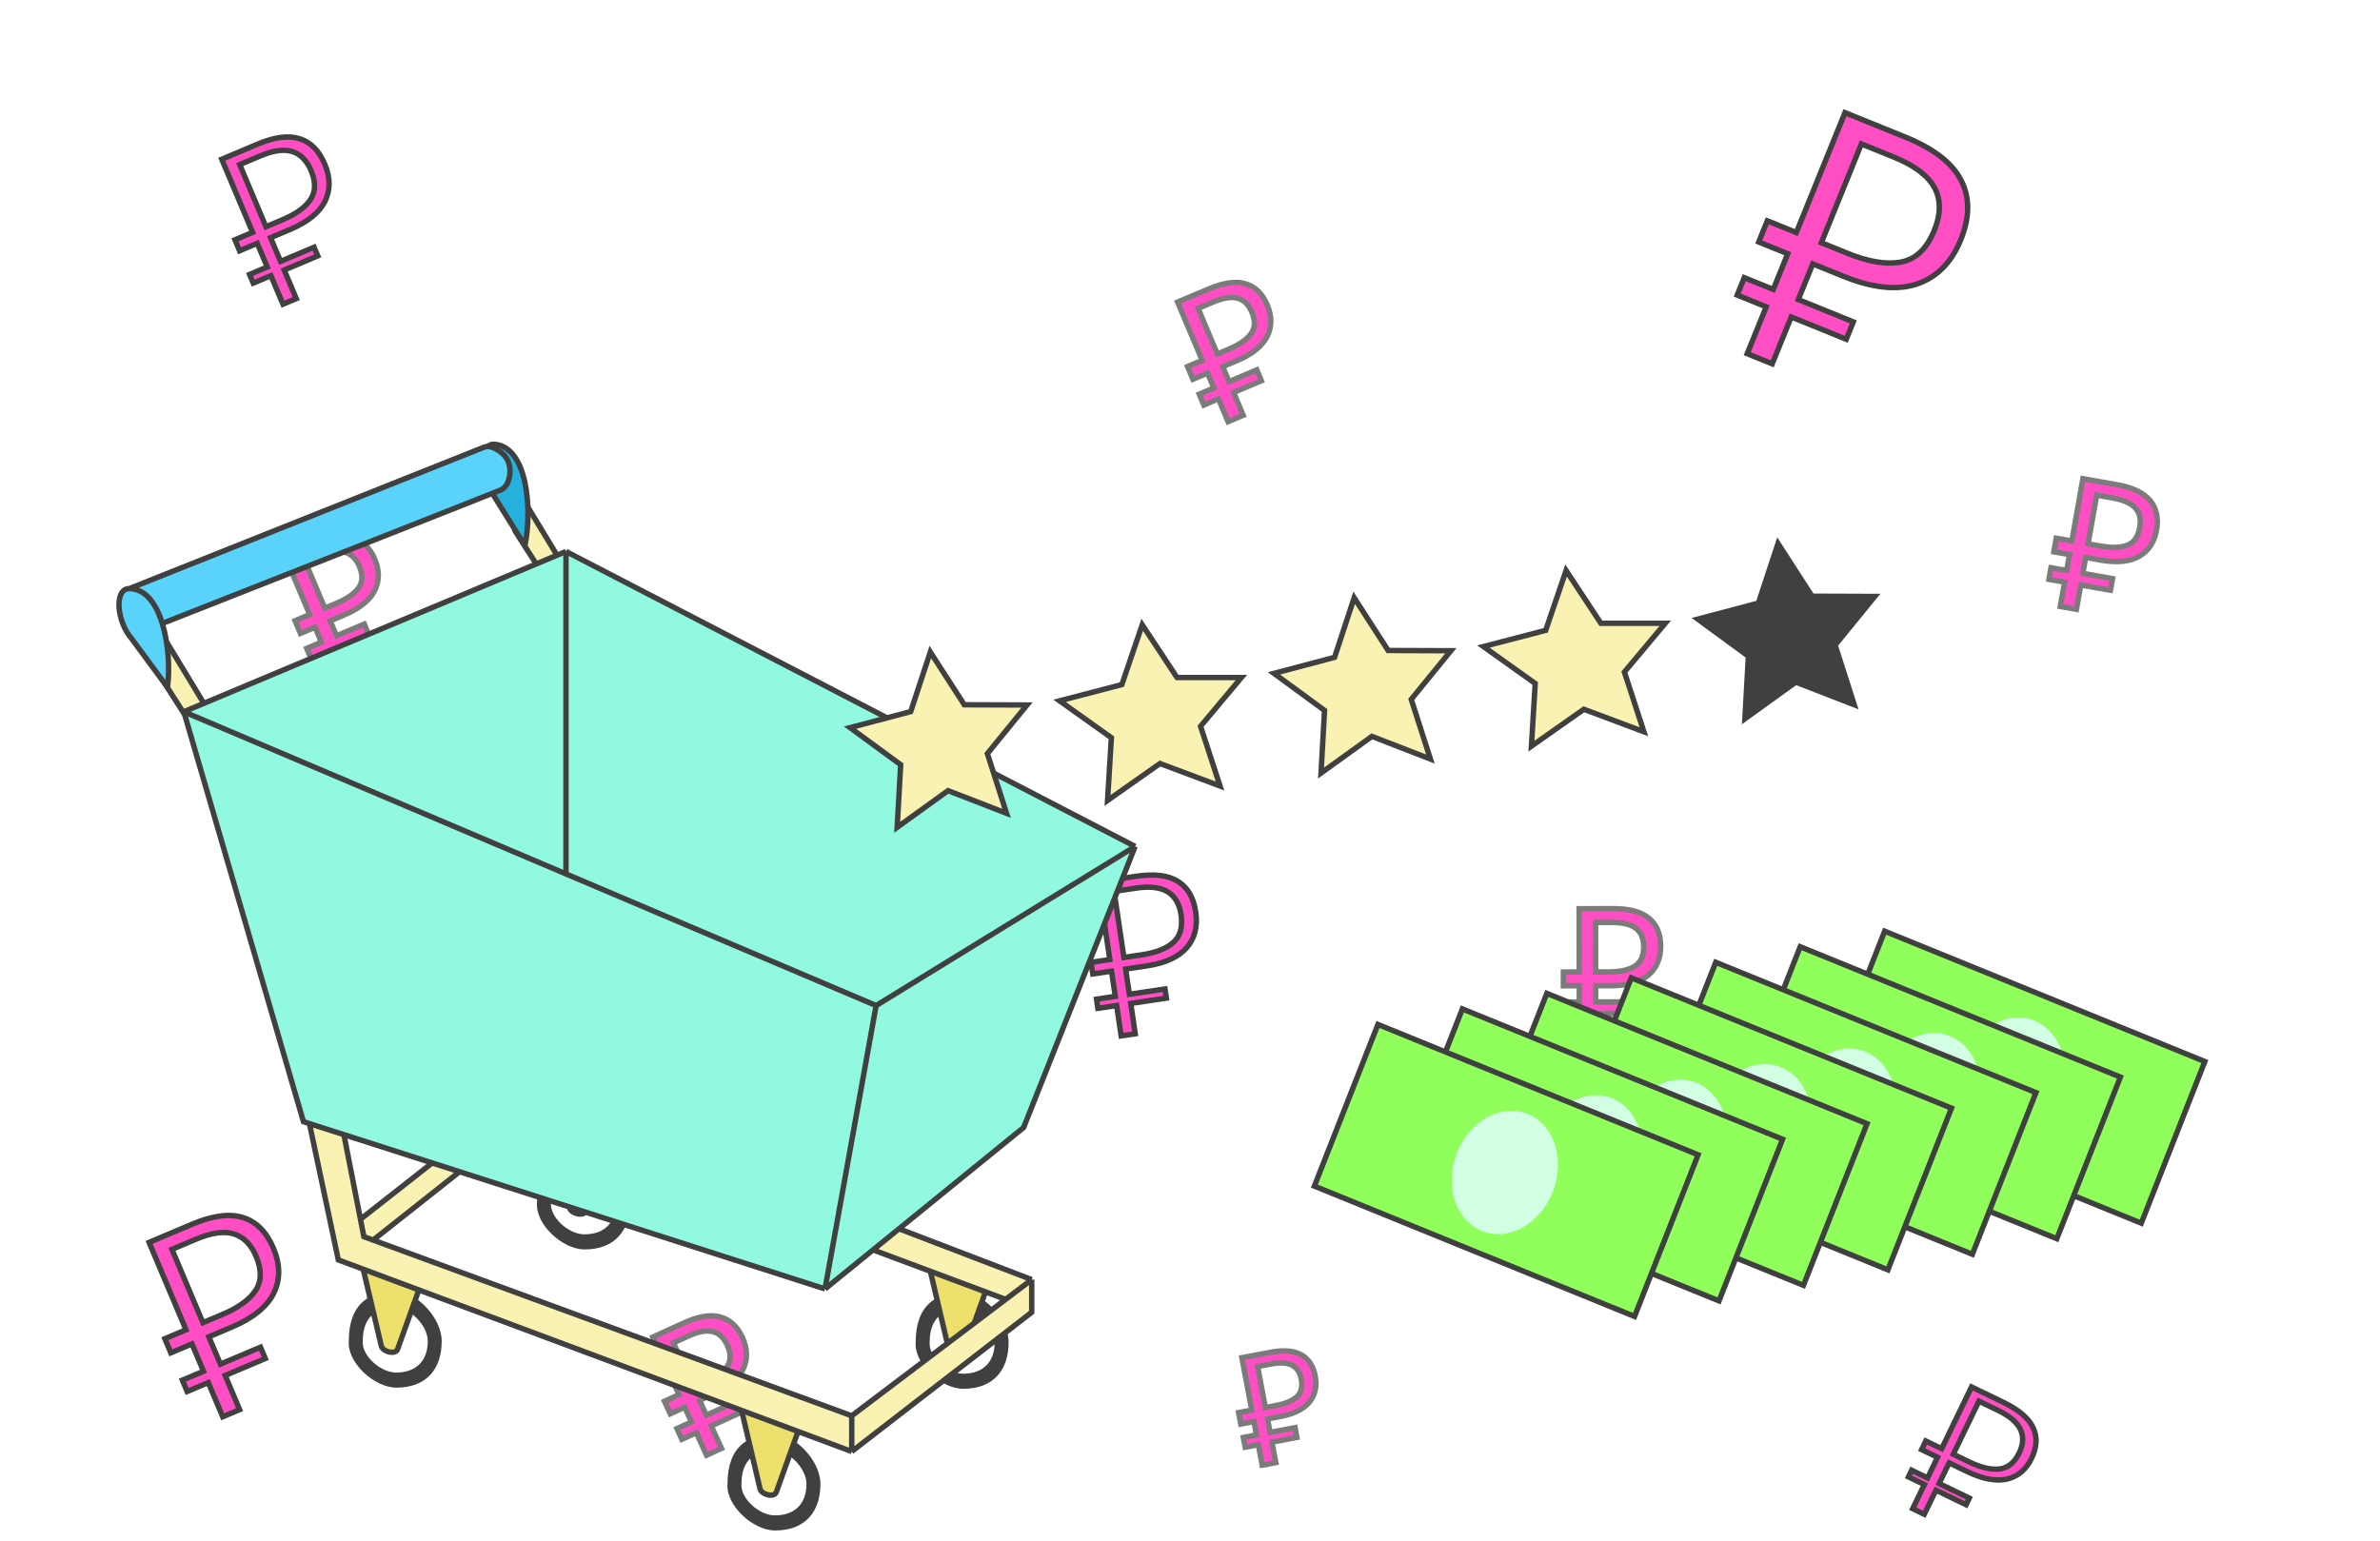<svg width="440" height="285" viewBox="0 0 440 285" fill="none" xmlns="http://www.w3.org/2000/svg">
<path d="M209.287 183.777L215.38 182.871L215.631 184.564L209.539 185.47L209.044 185.543L209.117 186.038L209.878 191.156L207.274 191.543L206.513 186.425L206.44 185.93L205.945 186.004L202.967 186.447L202.715 184.754L205.694 184.311L206.188 184.237L206.115 183.743L205.569 180.07L205.495 179.576L205.001 179.649L202.022 180.092L201.703 177.945L204.682 177.502L205.176 177.428L205.103 176.934L203.041 163.068L210.053 162.026C213.485 161.516 216.033 161.873 217.78 162.988L217.78 162.988L217.784 162.99C219.551 164.1 220.658 165.944 221.055 168.616C221.454 171.302 220.887 173.486 219.397 175.227C217.902 176.943 215.45 178.096 211.947 178.616L208.594 179.115L208.099 179.188L208.173 179.683L208.719 183.356L208.792 183.85L209.287 183.777ZM206.459 164.754L205.965 164.828L206.038 165.322L207.707 176.547L207.78 177.041L208.275 176.968L211.109 176.546C213.576 176.18 215.495 175.467 216.802 174.36C218.216 173.184 218.684 171.394 218.349 169.144C218.056 167.173 217.232 165.709 215.813 164.869C214.415 164.041 212.467 163.861 210.052 164.22L206.459 164.754Z" fill="#FF4EC3" stroke="#404040"/>
<g filter="url(#filter0_f)">
<path d="M130.622 269.084L128.727 264.924L126.053 266.142L125.148 264.154L127.821 262.936L126.581 260.213L123.908 261.431L122.849 259.106L125.522 257.888L120.674 247.243L126.452 244.611C129.136 243.389 131.369 243.024 133.152 243.517C134.956 244.001 136.327 245.272 137.265 247.332C138.212 249.412 138.249 251.366 137.374 253.192C136.489 254.999 134.674 256.527 131.929 257.778L129.347 258.953L130.587 261.676L135.658 259.366L136.564 261.355L131.493 263.664L133.388 267.824L130.622 269.084ZM130.47 255.635C132.335 254.785 133.64 253.822 134.386 252.743C135.152 251.655 135.173 250.316 134.449 248.726C133.817 247.339 132.918 246.505 131.751 246.224C130.583 245.943 129.088 246.218 127.265 247.048L124.499 248.308L128.288 256.629L130.47 255.635Z" fill="#FF4EC3"/>
<path d="M130.622 269.084L128.727 264.924L126.053 266.142L125.148 264.154L127.821 262.936L126.581 260.213L123.908 261.431L122.849 259.106L125.522 257.888L120.674 247.243L126.452 244.611C129.136 243.389 131.369 243.024 133.152 243.517C134.956 244.001 136.327 245.272 137.265 247.332C138.212 249.412 138.249 251.366 137.374 253.192C136.489 254.999 134.674 256.527 131.929 257.778L129.347 258.953L130.587 261.676L135.658 259.366L136.564 261.355L131.493 263.664L133.388 267.824L130.622 269.084ZM130.47 255.635C132.335 254.785 133.64 253.822 134.386 252.743C135.152 251.655 135.173 250.316 134.449 248.726C133.817 247.339 132.918 246.505 131.751 246.224C130.583 245.943 129.088 246.218 127.265 247.048L124.499 248.308L128.288 256.629L130.47 255.635Z" stroke="#7B7B7B"/>
</g>
<g filter="url(#filter1_f)">
<path d="M291.986 192.03L291.977 187.458L289.039 187.464L289.034 185.279L291.972 185.274L291.966 182.282L289.028 182.288L289.023 179.733L291.961 179.727L291.938 168.03L298.287 168.017C301.236 168.011 303.421 168.601 304.842 169.786C306.285 170.971 307.009 172.695 307.014 174.958C307.018 177.244 306.245 179.038 304.694 180.341C303.143 181.621 300.859 182.264 297.842 182.27L295.006 182.276L295.012 185.268L300.584 185.256L300.588 187.441L295.016 187.452L295.025 192.024L291.986 192.03ZM297.398 179.717C299.447 179.712 301.034 179.373 302.158 178.699C303.305 178.024 303.877 176.813 303.873 175.065C303.87 173.541 303.395 172.411 302.448 171.673C301.501 170.935 300.026 170.568 298.022 170.572L294.983 170.578L295.001 179.721L297.398 179.717Z" fill="#FF4EC3"/>
<path d="M291.986 192.03L291.977 187.458L289.039 187.464L289.034 185.279L291.972 185.274L291.966 182.282L289.028 182.288L289.023 179.733L291.961 179.727L291.938 168.03L298.287 168.017C301.236 168.011 303.421 168.601 304.842 169.786C306.285 170.971 307.009 172.695 307.014 174.958C307.018 177.244 306.245 179.038 304.694 180.341C303.143 181.621 300.859 182.264 297.842 182.27L295.006 182.276L295.012 185.268L300.584 185.256L300.588 187.441L295.016 187.452L295.025 192.024L291.986 192.03ZM297.398 179.717C299.447 179.712 301.034 179.373 302.158 178.699C303.305 178.024 303.877 176.813 303.873 175.065C303.87 173.541 303.395 172.411 302.448 171.673C301.501 170.935 300.026 170.568 298.022 170.572L294.983 170.578L295.001 179.721L297.398 179.717Z" stroke="#7B7B7B"/>
</g>
<g filter="url(#filter2_f)">
<path d="M62.038 124.968L60.261 120.756L57.554 121.899L56.705 119.886L59.412 118.743L58.248 115.987L55.541 117.129L54.548 114.776L57.255 113.633L52.707 102.856L58.556 100.388C61.274 99.241 63.517 98.939 65.285 99.482C67.074 100.016 68.409 101.325 69.289 103.411C70.178 105.516 70.159 107.47 69.233 109.272C68.299 111.052 66.442 112.529 63.662 113.702L61.049 114.805L62.212 117.561L67.346 115.395L68.195 117.408L63.061 119.574L64.839 123.786L62.038 124.968ZM62.264 111.519C64.152 110.723 65.484 109.796 66.259 108.739C67.056 107.673 67.114 106.335 66.435 104.725C65.842 103.321 64.967 102.462 63.808 102.148C62.649 101.835 61.147 102.067 59.301 102.846L56.5 104.028L60.055 112.452L62.264 111.519Z" fill="#FF4EC3"/>
<path d="M62.038 124.968L60.261 120.756L57.554 121.899L56.705 119.886L59.412 118.743L58.248 115.987L55.541 117.129L54.548 114.776L57.255 113.633L52.707 102.856L58.556 100.388C61.274 99.241 63.517 98.939 65.285 99.482C67.074 100.016 68.409 101.325 69.289 103.411C70.178 105.516 70.159 107.47 69.233 109.272C68.299 111.052 66.442 112.529 63.662 113.702L61.049 114.805L62.212 117.561L67.346 115.395L68.195 117.408L63.061 119.574L64.839 123.786L62.038 124.968ZM62.264 111.519C64.152 110.723 65.484 109.796 66.259 108.739C67.056 107.673 67.114 106.335 66.435 104.725C65.842 103.321 64.967 102.462 63.808 102.148C62.649 101.835 61.147 102.067 59.301 102.846L56.5 104.028L60.055 112.452L62.264 111.519Z" stroke="#7B7B7B"/>
</g>
<g filter="url(#filter3_f)">
<path d="M233.35 270.928L232.633 267.142L230.2 267.602L229.857 265.793L232.291 265.332L231.822 262.855L229.388 263.315L228.988 261.2L231.421 260.739L229.587 251.051L234.845 250.056C237.288 249.593 239.19 249.743 240.551 250.504C241.93 251.262 242.797 252.578 243.152 254.452C243.511 256.345 243.148 257.952 242.066 259.272C240.979 260.573 239.187 261.46 236.688 261.933L234.339 262.378L234.808 264.856L239.423 263.982L239.765 265.791L235.151 266.665L235.867 270.451L233.35 270.928ZM235.924 259.886C237.621 259.565 238.883 259.038 239.71 258.305C240.555 257.568 240.841 256.476 240.567 255.028C240.328 253.766 239.759 252.903 238.86 252.439C237.961 251.975 236.682 251.9 235.022 252.214L232.505 252.69L233.938 260.262L235.924 259.886Z" fill="#FF4EC3"/>
<path d="M233.35 270.928L232.633 267.142L230.2 267.602L229.857 265.793L232.291 265.332L231.822 262.855L229.388 263.315L228.988 261.2L231.421 260.739L229.587 251.051L234.845 250.056C237.288 249.593 239.19 249.743 240.551 250.504C241.93 251.262 242.797 252.578 243.152 254.452C243.511 256.345 243.148 257.952 242.066 259.272C240.979 260.573 239.187 261.46 236.688 261.933L234.339 262.378L234.808 264.856L239.423 263.982L239.765 265.791L235.151 266.665L235.867 270.451L233.35 270.928ZM235.924 259.886C237.621 259.565 238.883 259.038 239.71 258.305C240.555 257.568 240.841 256.476 240.567 255.028C240.328 253.766 239.759 252.903 238.86 252.439C237.961 251.975 236.682 251.9 235.022 252.214L232.505 252.69L233.938 260.262L235.924 259.886Z" stroke="#7B7B7B"/>
</g>
<rect x="0.28" y="0.654" width="63.924" height="32.106" transform="matrix(0.926 0.377 -0.366 0.931 348.403 171.472)" fill="#90FF5C" stroke="#404040"/>
<ellipse rx="9.566" ry="11.618" transform="matrix(0.926 0.377 -0.366 0.931 371.878 199.547)" fill="#D2FFE4"/>
<rect x="0.28" y="0.654" width="63.924" height="32.106" transform="matrix(0.926 0.377 -0.366 0.931 332.79 174.346)" fill="#90FF5C" stroke="#404040"/>
<ellipse rx="9.566" ry="11.618" transform="matrix(0.926 0.377 -0.366 0.931 356.265 202.421)" fill="#D2FFE4"/>
<rect x="0.28" y="0.654" width="63.924" height="32.106" transform="matrix(0.926 0.377 -0.366 0.931 317.177 177.22)" fill="#90FF5C" stroke="#404040"/>
<ellipse rx="9.566" ry="11.618" transform="matrix(0.926 0.377 -0.366 0.931 340.652 205.295)" fill="#D2FFE4"/>
<rect x="0.28" y="0.654" width="63.924" height="32.106" transform="matrix(0.926 0.377 -0.366 0.931 301.563 180.095)" fill="#90FF5C" stroke="#404040"/>
<ellipse rx="9.566" ry="11.618" transform="matrix(0.926 0.377 -0.366 0.931 325.038 208.17)" fill="#D2FFE4"/>
<rect x="0.28" y="0.654" width="63.924" height="32.106" transform="matrix(0.926 0.377 -0.366 0.931 285.95 182.969)" fill="#90FF5C" stroke="#404040"/>
<ellipse rx="9.566" ry="11.618" transform="matrix(0.926 0.377 -0.366 0.931 309.425 211.044)" fill="#D2FFE4"/>
<rect x="0.28" y="0.654" width="63.924" height="32.106" transform="matrix(0.926 0.377 -0.366 0.931 270.337 185.843)" fill="#90FF5C" stroke="#404040"/>
<ellipse rx="9.566" ry="11.618" transform="matrix(0.926 0.377 -0.366 0.931 293.812 213.918)" fill="#D2FFE4"/>
<rect x="0.28" y="0.654" width="63.924" height="32.106" transform="matrix(0.926 0.377 -0.366 0.931 254.724 188.717)" fill="#90FF5C" stroke="#404040"/>
<ellipse rx="9.566" ry="11.618" transform="matrix(0.926 0.377 -0.366 0.931 278.199 216.792)" fill="#D2FFE4"/>
<path d="M81.658 247.997C81.658 253.097 78.866 256.587 73.285 256.587C69.203 256.587 64.18 251.974 64.48 247.997C64.48 240.91 68.422 238.763 73.285 238.763C76.719 238.763 81.658 243.487 81.658 247.997Z" fill="#404040"/>
<path d="M79.08 248C79.08 251.44 77.127 253.795 73.223 253.795C70.367 253.795 66.853 250.683 67.063 248C67.063 243.218 69.821 241.769 73.223 241.769C75.625 241.769 79.08 244.957 79.08 248Z" fill="white"/>
<path d="M151.675 274.41C151.675 279.51 148.883 283 143.302 283C139.22 283 134.197 278.387 134.497 274.41C134.497 267.324 138.439 265.176 143.302 265.176C146.736 265.176 151.675 269.901 151.675 274.41Z" fill="#404040"/>
<path d="M149.097 274.413C149.097 277.854 147.144 280.208 143.24 280.208C140.384 280.208 136.871 277.096 137.081 274.413C137.081 269.632 139.838 268.183 143.24 268.183C145.642 268.183 149.097 271.37 149.097 274.413Z" fill="white"/>
<path d="M186.463 248.212C186.463 253.311 183.672 256.801 178.09 256.801C174.008 256.801 168.986 252.188 169.286 248.212C169.286 241.125 173.228 238.978 178.09 238.978C181.524 238.978 186.463 243.702 186.463 248.212Z" fill="#404040"/>
<path d="M183.887 248.214C183.887 251.655 181.934 254.01 178.03 254.01C175.174 254.01 171.66 250.897 171.87 248.214C171.87 243.433 174.628 241.984 178.03 241.984C180.432 241.984 183.887 245.172 183.887 248.214Z" fill="white"/>
<path d="M116.457 222.442C116.457 227.542 113.665 231.032 108.084 231.032C104.002 231.032 98.979 226.419 99.279 222.442C99.279 215.356 103.221 213.208 108.084 213.208C111.518 213.208 116.457 217.933 116.457 222.442Z" fill="#404040"/>
<path d="M113.88 222.445C113.88 225.886 111.927 228.24 108.022 228.24C105.167 228.24 101.653 225.128 101.863 222.445C101.863 217.664 104.621 216.215 108.022 216.215C110.425 216.215 113.88 219.402 113.88 222.445Z" fill="white"/>
<path d="M67.055 234.253L70.491 248.856C70.706 249.929 73.068 250.574 73.497 249.5L77.577 238.119L67.055 234.253Z" fill="#EDE06C" stroke="#404040"/>
<path d="M137.072 260.667L140.508 275.269C140.723 276.343 143.085 276.987 143.515 275.913L147.595 264.532L137.072 260.667Z" fill="#EDE06C" stroke="#404040"/>
<path d="M171.861 234.468L175.297 249.071C175.511 250.144 177.874 250.788 178.303 249.715L182.383 238.333L171.861 234.468Z" fill="#EDE06C" stroke="#404040"/>
<path d="M101.854 208.699L105.29 223.301C105.505 224.375 107.867 225.019 108.297 223.946L112.377 212.564L101.854 208.699Z" fill="#EDE06C" stroke="#404040"/>
<path d="M57.177 207.625L62.545 232.965L157.462 268.397V261.793L68.988 229.301L67.27 228.67L66.64 225.449L63.404 208.913L56.962 206.981L57.177 207.625Z" fill="#F9F2B2"/>
<path d="M190.739 236.615L185.914 240.266L157.462 261.793V268.397L190.739 242.648V236.615Z" fill="#F9F2B2"/>
<path d="M164.978 226.737L160.039 230.603L185.914 240.266L190.739 236.615L164.978 226.737Z" fill="#F9F2B2"/>
<path d="M66.64 225.449L67.27 228.67L68.988 229.301L85.523 216.215L80.584 214.497L66.64 225.449Z" fill="#F9F2B2"/>
<path d="M29.69 125.163L34.629 132.894L38.494 131.391L29.904 117.218L29.69 125.163Z" fill="#F9F2B2"/>
<path d="M95.186 98.106L100.126 105.837L103.991 104.333L95.401 90.16L95.186 98.106Z" fill="#F9F2B2"/>
<path d="M157.462 268.397L62.545 232.965L57.177 207.625L56.962 206.981L63.404 208.913L66.64 225.449M157.462 268.397V261.793M157.462 268.397L190.739 242.648V236.615M190.739 236.615L164.978 226.737L160.039 230.603L185.914 240.266M190.739 236.615L185.914 240.266M157.462 261.793L185.914 240.266M157.462 261.793L68.988 229.301M66.64 225.449L67.27 228.67L68.988 229.301M66.64 225.449L80.584 214.497L85.523 216.215L68.988 229.301M29.69 125.163L34.629 132.894L38.494 131.391L29.904 117.218L29.69 125.163ZM95.186 98.106L100.126 105.837L103.991 104.333L95.401 90.16L95.186 98.106Z" stroke="#404040"/>
<path d="M56.103 207.41L152.523 238.333L161.972 185.936L104.635 161.597L33.985 131.606L56.103 207.41Z" fill="#90F9DF"/>
<path d="M189.244 208.484L209.86 156.516L161.972 185.936L152.523 238.333L189.244 208.484Z" fill="#90F9DF"/>
<path d="M209.86 156.516L104.635 101.971V161.597L161.972 185.936L209.86 156.516Z" fill="#90F9DF"/>
<path d="M104.635 101.971L33.985 131.606L104.635 161.597V101.971Z" fill="#90F9DF"/>
<path d="M33.985 131.606L104.635 101.971M33.985 131.606L56.103 207.41L152.523 238.333M33.985 131.606L104.635 161.597M104.635 101.971L209.86 156.516M104.635 101.971V161.597M209.86 156.516L189.244 208.484L152.523 238.333M209.86 156.516L161.972 185.936M152.523 238.333L161.972 185.936M161.972 185.936L104.635 161.597" stroke="#404040"/>
<path d="M91.121 91.388C88.591 87.957 88.634 81.929 91.416 82.148C97.411 82.62 98.462 93.904 97.05 100.901L91.121 91.388Z" fill="#25B0DD" stroke="#404040"/>
<path d="M24.321 118.077C21.529 114.856 21.1 108.843 23.89 108.843L89.603 82.644C90.892 82.215 93.17 83.582 93.898 85.221C94.757 87.154 94.113 89.945 92.609 90.59C91.407 91.105 50.371 107.268 30.003 115.285C31.137 118.967 31.408 123.544 30.978 127.096L24.321 118.077Z" fill="#59D3FA"/>
<path d="M23.89 108.843C21.1 108.843 21.529 114.856 24.321 118.077L30.978 127.096C31.408 123.544 31.137 118.967 30.003 115.285M23.89 108.843L89.603 82.644C90.892 82.215 93.17 83.582 93.898 85.221C94.757 87.154 94.113 89.945 92.609 90.59C91.407 91.105 50.371 107.268 30.003 115.285M23.89 108.843C26.89 108.843 28.874 111.621 30.003 115.285" stroke="#404040"/>
<path d="M171.99 120.57L178.126 130.088L178.273 130.316L178.544 130.317L189.869 130.359L182.712 139.136L182.541 139.346L182.624 139.605L186.083 150.388L175.525 146.294L175.272 146.196L175.051 146.355L165.865 152.977L166.496 141.67L166.511 141.399L166.292 141.239L157.155 134.548L168.104 131.654L168.366 131.585L168.451 131.327L171.99 120.57Z" fill="#F9F2B2" stroke="#404040"/>
<path d="M211.168 115.528L217.453 125.057L217.601 125.282L217.87 125.282L229.501 125.285L222.129 134.084L221.951 134.297L222.037 134.56L225.555 145.345L214.701 141.275L214.453 141.182L214.237 141.334L204.759 148.008L205.446 136.685L205.463 136.408L205.237 136.247L195.886 129.59L207.141 126.656L207.401 126.588L207.488 126.333L211.168 115.528Z" fill="#F9F2B2" stroke="#404040"/>
<path d="M250.351 110.536L256.487 120.054L256.634 120.282L256.905 120.283L268.23 120.325L261.074 129.102L260.902 129.312L260.985 129.57L264.445 140.354L253.886 136.26L253.633 136.161L253.413 136.32L244.226 142.943L244.857 131.636L244.872 131.365L244.653 131.204L235.516 124.514L246.465 121.62L246.727 121.551L246.812 121.293L250.351 110.536Z" fill="#F9F2B2" stroke="#404040"/>
<path d="M289.528 105.494L295.812 115.023L295.96 115.248L296.23 115.248L307.86 115.251L300.488 124.05L300.31 124.262L300.396 124.526L303.914 135.311L293.06 131.24L292.813 131.148L292.597 131.3L283.119 137.974L283.806 126.65L283.822 126.374L283.596 126.213L274.246 119.555L285.5 116.622L285.76 116.554L285.847 116.299L289.528 105.494Z" fill="#F9F2B2" stroke="#404040"/>
<path d="M328.711 100.501L334.846 110.02L334.993 110.248L335.265 110.249L346.589 110.291L339.433 119.067L339.261 119.278L339.344 119.536L342.804 130.319L332.245 126.225L331.992 126.127L331.772 126.286L322.586 132.908L323.217 121.601L323.232 121.33L323.013 121.17L313.876 114.48L324.824 111.586L325.087 111.516L325.171 111.259L328.711 100.501Z" fill="#404040" stroke="#404040"/>
<path d="M52.328 48.137L58.067 45.715L58.744 47.318L53.005 49.74L52.544 49.934L52.738 50.395L54.773 55.216L52.313 56.255L50.278 51.433L50.084 50.973L49.623 51.167L46.815 52.352L46.138 50.749L48.946 49.564L49.407 49.37L49.213 48.909L47.754 45.452L47.559 44.992L47.099 45.186L44.291 46.371L43.434 44.341L46.242 43.156L46.703 42.961L46.508 42.501L40.999 29.446L47.602 26.659C50.833 25.296 53.417 25.003 55.41 25.655L55.41 25.655L55.414 25.657C57.425 26.298 58.973 27.825 60.034 30.341C61.102 32.87 61.096 35.152 60.077 37.232C59.044 39.29 56.934 41.035 53.637 42.427L50.481 43.759L50.02 43.953L50.214 44.414L51.673 47.87L51.867 48.331L52.328 48.137ZM44.777 30.243L44.316 30.438L44.51 30.898L48.969 41.462L49.163 41.923L49.624 41.728L52.291 40.603C54.613 39.623 56.31 38.443 57.31 37.032C58.395 35.527 58.403 33.66 57.51 31.543C56.727 29.689 55.554 28.465 53.956 28.001C52.381 27.544 50.431 27.857 48.158 28.816L44.777 30.243Z" fill="#FF4EC3" stroke="#404040"/>
<g filter="url(#filter4_f)">
<path d="M227.039 77.968L225.261 73.756L222.554 74.899L221.705 72.886L224.412 71.743L223.248 68.987L220.541 70.129L219.548 67.776L222.255 66.633L217.707 55.856L223.556 53.388C226.274 52.241 228.516 51.939 230.285 52.482C232.074 53.016 233.409 54.325 234.289 56.411C235.178 58.516 235.159 60.47 234.233 62.272C233.299 64.052 231.442 65.529 228.662 66.702L226.049 67.805L227.212 70.561L232.346 68.395L233.195 70.408L228.061 72.575L229.839 76.786L227.039 77.968ZM227.264 64.519C229.152 63.723 230.484 62.796 231.259 61.739C232.056 60.673 232.114 59.335 231.435 57.725C230.842 56.321 229.967 55.462 228.808 55.148C227.649 54.835 226.147 55.067 224.301 55.846L221.5 57.028L225.055 65.452L227.264 64.519Z" fill="#FF4EC3"/>
<path d="M227.039 77.968L225.261 73.756L222.554 74.899L221.705 72.886L224.412 71.743L223.248 68.987L220.541 70.129L219.548 67.776L222.255 66.633L217.707 55.856L223.556 53.388C226.274 52.241 228.516 51.939 230.285 52.482C232.074 53.016 233.409 54.325 234.289 56.411C235.178 58.516 235.159 60.47 234.233 62.272C233.299 64.052 231.442 65.529 228.662 66.702L226.049 67.805L227.212 70.561L232.346 68.395L233.195 70.408L228.061 72.575L229.839 76.786L227.039 77.968ZM227.264 64.519C229.152 63.723 230.484 62.796 231.259 61.739C232.056 60.673 232.114 59.335 231.435 57.725C230.842 56.321 229.967 55.462 228.808 55.148C227.649 54.835 226.147 55.067 224.301 55.846L221.5 57.028L225.055 65.452L227.264 64.519Z" stroke="#7B7B7B"/>
</g>
<g filter="url(#filter5_f)">
<path d="M380.893 112.145L381.689 107.643L378.796 107.131L379.177 104.98L382.07 105.492L382.591 102.546L379.698 102.034L380.143 99.519L383.036 100.03L385.075 88.512L391.327 89.618C394.231 90.132 396.278 91.098 397.468 92.514C398.679 93.935 399.088 95.76 398.694 97.988C398.295 100.239 397.218 101.869 395.462 102.878C393.71 103.865 391.348 104.096 388.378 103.57L385.584 103.076L385.063 106.021L390.55 106.992L390.169 109.144L384.682 108.173L383.885 112.674L380.893 112.145ZM388.39 100.978C390.408 101.335 392.029 101.281 393.255 100.815C394.503 100.353 395.279 99.261 395.584 97.54C395.849 96.04 395.581 94.843 394.778 93.95C393.976 93.057 392.589 92.436 390.615 92.087L387.623 91.557L386.029 100.56L388.39 100.978Z" fill="#FF4EC3"/>
<path d="M380.893 112.145L381.689 107.643L378.796 107.131L379.177 104.98L382.07 105.492L382.591 102.546L379.698 102.034L380.143 99.519L383.036 100.03L385.075 88.512L391.327 89.618C394.231 90.132 396.278 91.098 397.468 92.514C398.679 93.935 399.088 95.76 398.694 97.988C398.295 100.239 397.218 101.869 395.462 102.878C393.71 103.865 391.348 104.096 388.378 103.57L385.584 103.076L385.063 106.021L390.55 106.992L390.169 109.144L384.682 108.173L383.885 112.674L380.893 112.145ZM388.39 100.978C390.408 101.335 392.029 101.281 393.255 100.815C394.503 100.353 395.279 99.261 395.584 97.54C395.849 96.04 395.581 94.843 394.778 93.95C393.976 93.057 392.589 92.436 390.615 92.087L387.623 91.557L386.029 100.56L388.39 100.978Z" stroke="#7B7B7B"/>
</g>
<path d="M41.206 252.043L48.161 249.108L49.046 251.206L42.092 254.141L41.631 254.336L41.825 254.796L44.297 260.653L41.174 261.972L38.702 256.115L38.508 255.654L38.047 255.848L34.597 257.304L33.712 255.206L37.161 253.75L37.622 253.556L37.428 253.095L35.683 248.961L35.488 248.5L35.028 248.695L31.578 250.15L30.477 247.541L33.927 246.086L34.387 245.891L34.193 245.43L27.565 229.726L35.553 226.354C39.428 224.719 42.545 224.36 44.961 225.151L44.961 225.151L44.965 225.152C47.404 225.93 49.274 227.782 50.552 230.81C51.838 233.858 51.834 236.617 50.6 239.135C49.351 241.625 46.803 243.725 42.848 245.394L39.073 246.988L38.612 247.182L38.806 247.643L40.551 251.777L40.745 252.238L41.206 252.043ZM32.25 230.822L31.79 231.016L31.984 231.477L37.316 244.112L37.511 244.573L37.971 244.379L41.162 243.032C43.931 241.864 45.942 240.461 47.123 238.794C48.395 237.031 48.412 234.837 47.352 232.325C46.424 230.125 45.039 228.689 43.163 228.144C41.312 227.606 39.004 227.972 36.295 229.115L32.25 230.822Z" fill="#FF4EC3" stroke="#404040"/>
<path d="M332.919 55.579L342.628 59.516L341.324 62.731L331.615 58.794L331.152 58.606L330.964 59.069L327.638 67.273L323.016 65.399L326.342 57.195L326.53 56.732L326.066 56.544L321.166 54.557L322.47 51.342L327.37 53.329L327.833 53.517L328.021 53.053L330.321 47.382L330.509 46.919L330.045 46.731L325.145 44.744L326.733 40.827L331.633 42.814L332.097 43.002L332.285 42.539L341.088 20.826L352.216 25.338C357.549 27.5 360.951 30.18 362.549 33.328L362.549 33.328L362.551 33.331C364.185 36.489 364.197 40.136 362.498 44.327C360.786 48.548 358.088 51.252 354.413 52.512C350.752 53.731 346.22 53.289 340.773 51.08L335.594 48.98L335.131 48.793L334.943 49.256L332.643 54.927L332.455 55.391L332.919 55.579ZM344.586 26.804L344.122 26.616L343.935 27.08L336.907 44.413L336.719 44.876L337.182 45.064L341.559 46.839C345.341 48.373 348.597 48.944 351.298 48.482C354.14 48.019 356.23 45.98 357.613 42.569C358.823 39.586 358.859 36.925 357.608 34.654C356.369 32.405 353.835 30.555 350.134 29.054L344.586 26.804Z" fill="#FF4EC3" stroke="#404040"/>
<path d="M358.946 274.531L364.071 277.006L363.476 278.237L358.352 275.762L357.901 275.544L357.684 275.994L355.747 280.003L353.607 278.969L355.543 274.96L355.761 274.51L355.311 274.293L352.821 273.09L353.416 271.859L355.905 273.062L356.355 273.279L356.573 272.829L357.983 269.911L358.2 269.461L357.75 269.243L355.261 268.041L356.029 266.449L358.519 267.651L358.969 267.869L359.186 267.419L364.481 256.458L370.383 259.309C373.289 260.713 375.074 262.282 375.862 263.974L375.862 263.974L375.864 263.978C376.668 265.669 376.603 267.539 375.589 269.64C374.569 271.751 373.061 273.012 371.059 273.491C369.059 273.949 366.594 273.515 363.629 272.083L360.791 270.712L360.341 270.494L360.123 270.945L358.713 273.863L358.496 274.313L358.946 274.531ZM366.303 259.301L365.853 259.084L365.635 259.534L361.327 268.453L361.109 268.903L361.56 269.12L363.958 270.279C366.045 271.287 367.884 271.766 369.452 271.645C371.148 271.528 372.424 270.467 373.299 268.655C374.066 267.067 374.161 265.566 373.476 264.214C372.805 262.891 371.386 261.757 369.344 260.77L366.303 259.301Z" fill="#FF4EC3" stroke="#404040"/>
<defs>
<filter id="filter0_f" x="116.011" y="238.805" width="26.492" height="34.942" filterUnits="userSpaceOnUse" color-interpolation-filters="sRGB">
<feFlood flood-opacity="0" result="BackgroundImageFix"/>
<feBlend mode="normal" in="SourceGraphic" in2="BackgroundImageFix" result="shape"/>
<feGaussianBlur stdDeviation="2" result="effect1_foregroundBlur"/>
</filter>
<filter id="filter1_f" x="284.522" y="163.517" width="26.992" height="33.014" filterUnits="userSpaceOnUse" color-interpolation-filters="sRGB">
<feFlood flood-opacity="0" result="BackgroundImageFix"/>
<feBlend mode="normal" in="SourceGraphic" in2="BackgroundImageFix" result="shape"/>
<feGaussianBlur stdDeviation="2" result="effect1_foregroundBlur"/>
</filter>
<filter id="filter2_f" x="48.052" y="94.72" width="26.39" height="34.903" filterUnits="userSpaceOnUse" color-interpolation-filters="sRGB">
<feFlood flood-opacity="0" result="BackgroundImageFix"/>
<feBlend mode="normal" in="SourceGraphic" in2="BackgroundImageFix" result="shape"/>
<feGaussianBlur stdDeviation="2" result="effect1_foregroundBlur"/>
</filter>
<filter id="filter3_f" x="224.404" y="245.294" width="23.382" height="30.218" filterUnits="userSpaceOnUse" color-interpolation-filters="sRGB">
<feFlood flood-opacity="0" result="BackgroundImageFix"/>
<feBlend mode="normal" in="SourceGraphic" in2="BackgroundImageFix" result="shape"/>
<feGaussianBlur stdDeviation="2" result="effect1_foregroundBlur"/>
</filter>
<filter id="filter4_f" x="213.052" y="47.72" width="26.39" height="34.903" filterUnits="userSpaceOnUse" color-interpolation-filters="sRGB">
<feFlood flood-opacity="0" result="BackgroundImageFix"/>
<feBlend mode="normal" in="SourceGraphic" in2="BackgroundImageFix" result="shape"/>
<feGaussianBlur stdDeviation="2" result="effect1_foregroundBlur"/>
</filter>
<filter id="filter5_f" x="374.217" y="83.933" width="29.122" height="33.321" filterUnits="userSpaceOnUse" color-interpolation-filters="sRGB">
<feFlood flood-opacity="0" result="BackgroundImageFix"/>
<feBlend mode="normal" in="SourceGraphic" in2="BackgroundImageFix" result="shape"/>
<feGaussianBlur stdDeviation="2" result="effect1_foregroundBlur"/>
</filter>
</defs>
</svg>
